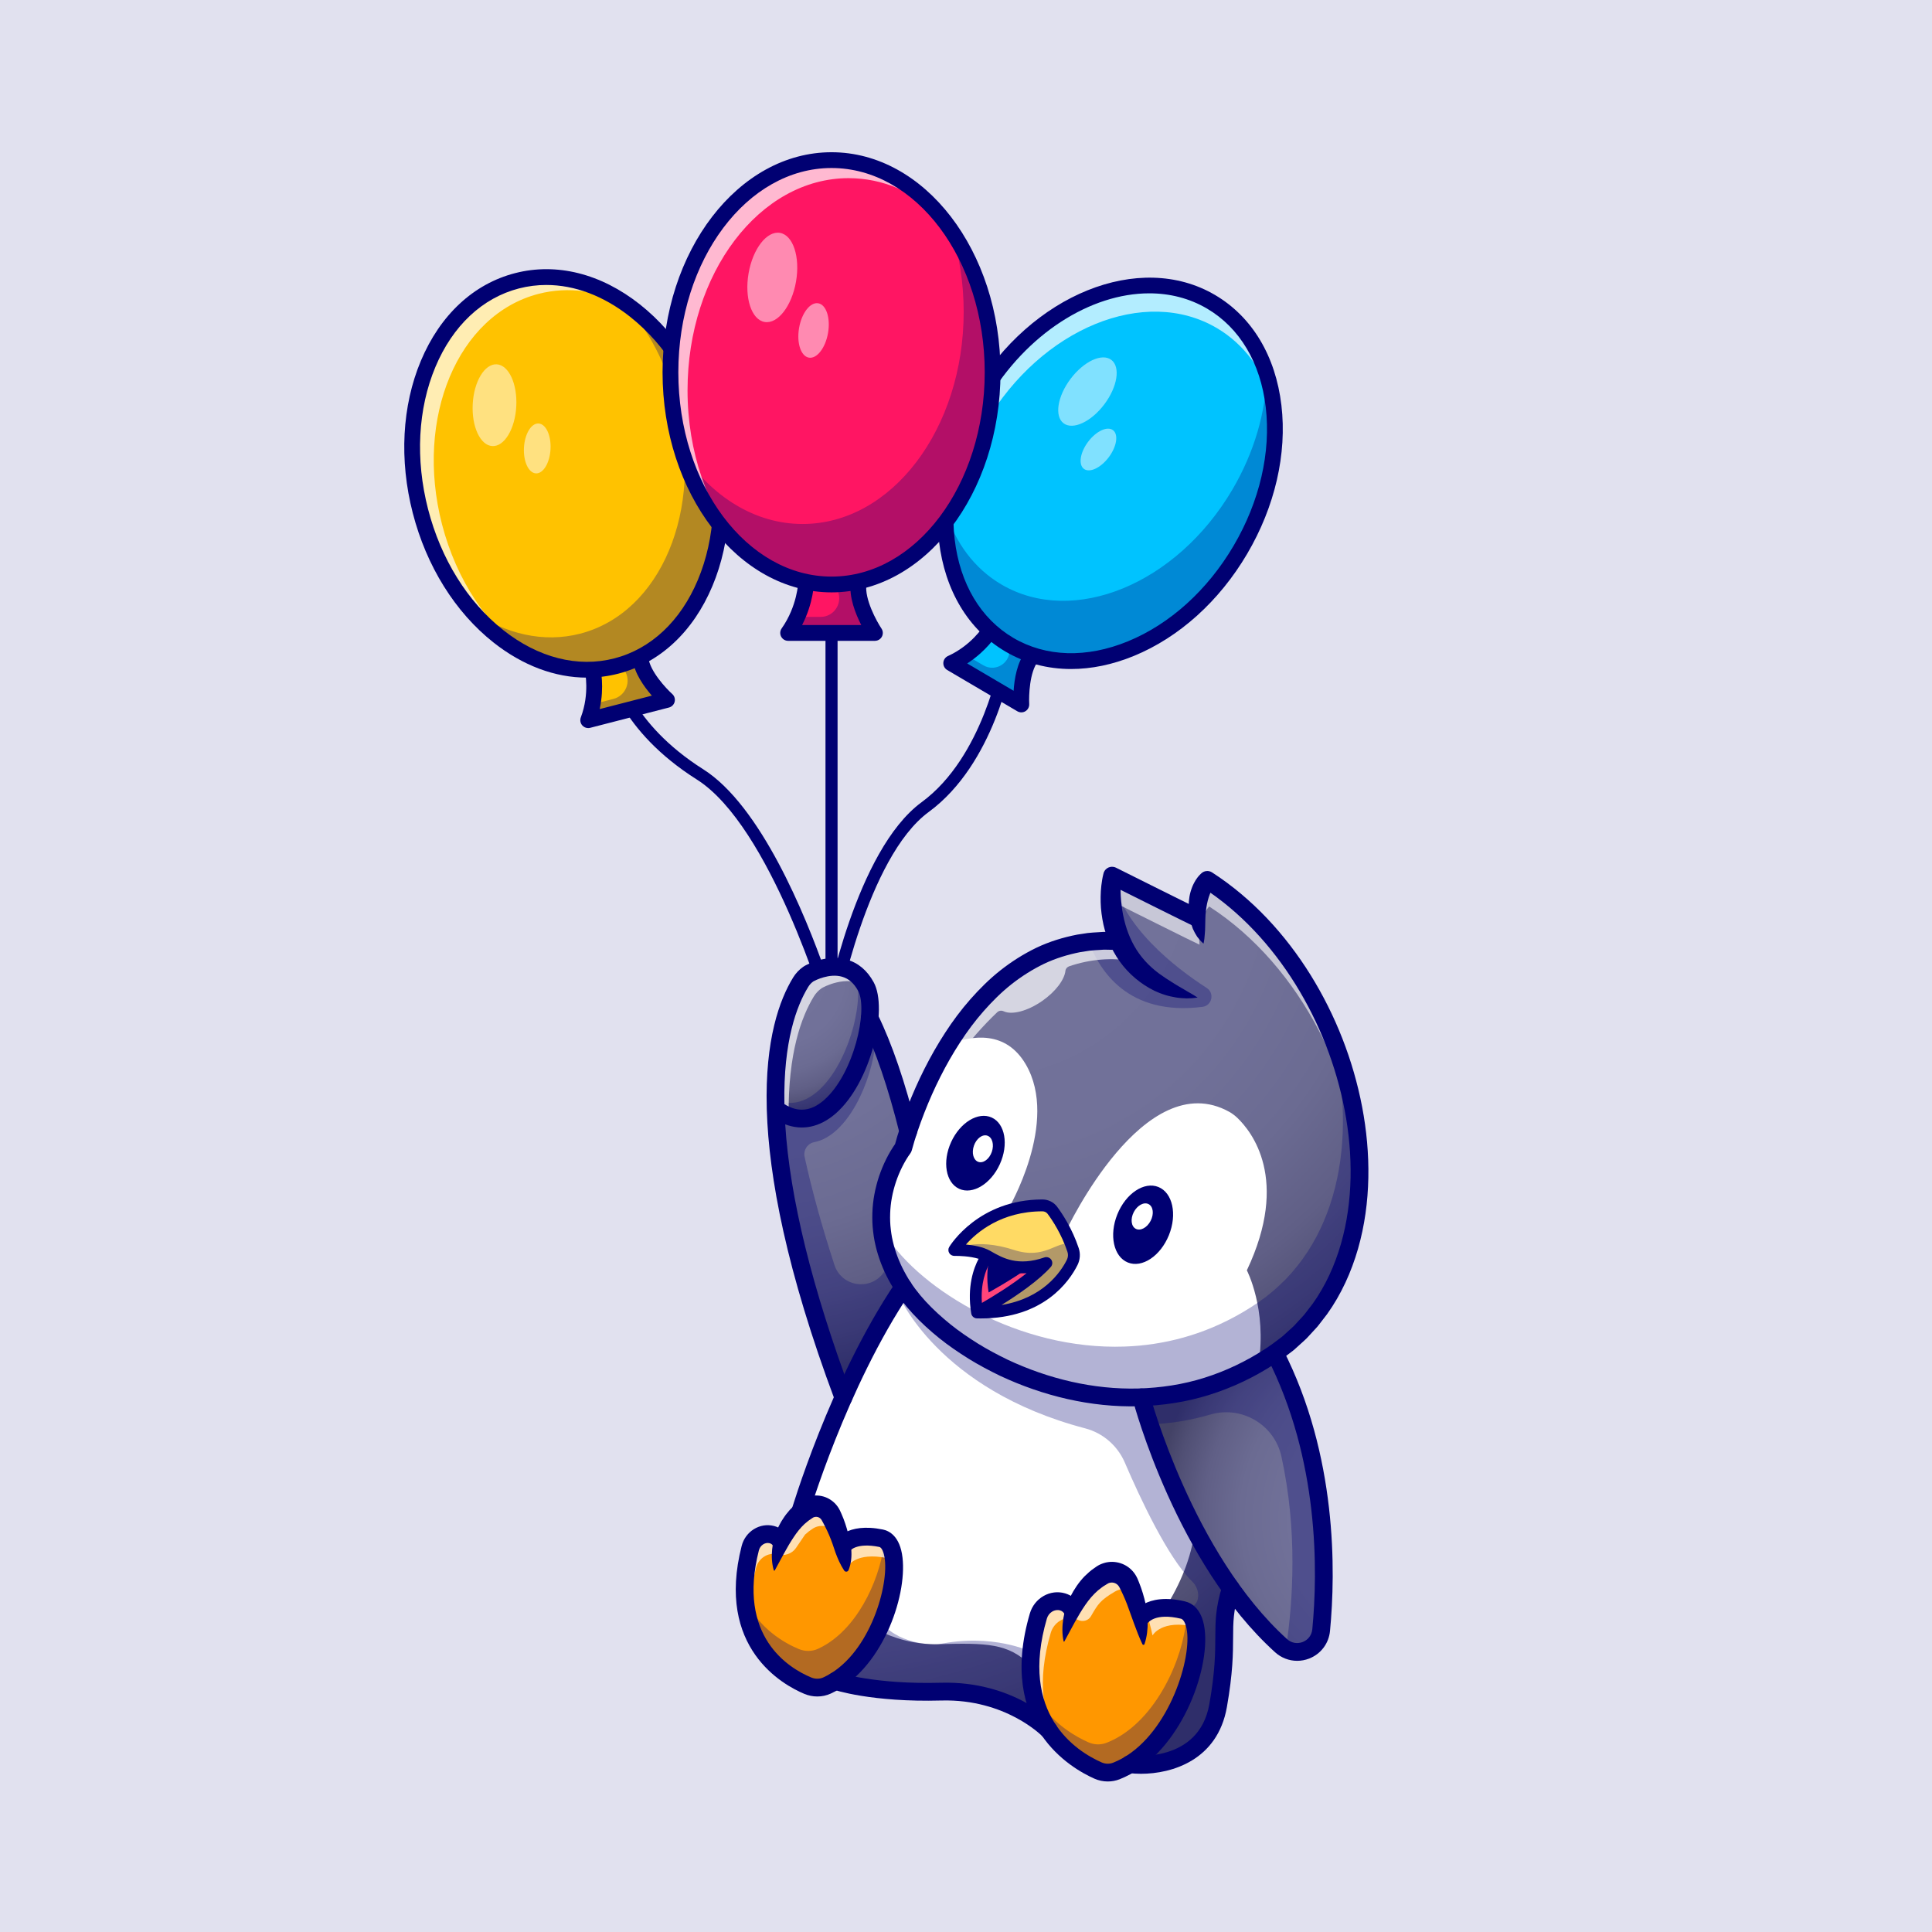 <?xml version="1.0" encoding="utf-8"?>
<!-- Generator: Adobe Illustrator 27.5.0, SVG Export Plug-In . SVG Version: 6.00 Build 0)  -->
<svg version="1.1" id="Layer_1" xmlns="http://www.w3.org/2000/svg" xmlns:xlink="http://www.w3.org/1999/xlink" x="0px" y="0px"
	 viewBox="0 0 4000 4000" style="enable-background:new 0 0 4000 4000;" xml:space="preserve">
<g>
	<rect style="fill:#E1E1EF;" width="4000" height="4000"/>
	<g>
		<g>
			<g>
				<g>
					<path style="fill:#000072;" d="M1721.58,2103.667c-5.471,0-10.408-3.599-11.985-8.984
						c-1.123-3.828-114.072-384.15-266.936-480.815c-161.467-102.104-184.673-221.563-185.583-226.597l24.597-4.478
						c0.21,1.128,22.844,114.141,174.348,209.941c118.918,75.2,211.172,301.05,253.069,420.103v-702.393h25v780.723
						c0,6.216-4.57,11.489-10.723,12.373C1722.766,2103.627,1722.171,2103.667,1721.58,2103.667z"/>
				</g>
				<g>
					<path style="fill:#000072;" d="M1733.877,2093.466l-24.575-4.6c2.5-13.354,62.756-328.188,198.772-427.969
						c128.01-93.911,162.556-294.341,162.891-296.352l24.663,4.092c-1.431,8.633-36.631,212.549-172.764,312.417
						C1794.805,1775,1734.47,2090.292,1733.877,2093.466z"/>
				</g>
			</g>
			<g>
				<g>
					<g>
						
							<ellipse transform="matrix(0.968 -0.249 0.249 0.968 -207.402 323.62)" style="fill:#FFC200;" cx="1173.187" cy="980.144" rx="312.653" ry="411.827"/>
					</g>
					<g>
						<path style="fill:#FFC200;" d="M1227.001,1386.311c0,0,11.646,49.682-9.186,104.748l163.125-42.018
							c0,0-49.997-44.906-54.762-85.382"/>
					</g>
				</g>
				<g style="opacity:0.3;">
					<path style="fill:#000072;" d="M1326.178,1363.658l-41.861,9.561c2.614,5.188,5.63,10.266,8.843,15.127
						c14.609,22.108,2.502,52.085-23.159,58.695l-43.119,11.107c-1.921,10.496-4.777,21.571-9.067,32.911l163.125-42.018
						C1380.94,1449.04,1330.943,1404.134,1326.178,1363.658z"/>
				</g>
				<g style="opacity:0.3;">
					<path style="fill:#000072;" d="M1475.958,902.156c-30.996-120.336-99.284-217.701-182.1-274.343
						c48.103,54.935,86.2,125.882,107.187,207.36c56.734,220.256-32.829,433.726-200.045,476.797
						c-75.858,19.54-154.631,0.554-223.397-46.479c81.932,93.569,192.951,140.6,298.309,113.461
						C1443.128,1335.882,1532.692,1122.412,1475.958,902.156z"/>
				</g>
				<g style="opacity:0.7;">
					<path style="fill:#FFFFFF;" d="M915.045,1085.184c-56.734-220.256,32.829-433.726,200.045-476.797
						c61.974-15.963,125.904-6.228,184.732,23.498c-70.145-50.057-151.309-70.654-229.36-50.55
						c-167.216,43.072-256.779,256.541-200.045,476.797c35.707,138.625,120.868,246.847,220.766,297.325
						C1011.049,1298.272,945.297,1202.633,915.045,1085.184z"/>
				</g>
				<g>
					<g style="opacity:0.5;">
						
							<ellipse transform="matrix(0.053 -0.999 0.999 0.053 130.862 1817.085)" style="fill:#FFFFFF;" cx="1023.683" cy="839.532" rx="84.739" ry="45.136"/>
					</g>
					<g style="opacity:0.5;">
						
							<ellipse transform="matrix(0.053 -0.999 0.999 0.053 125.172 1990.232)" style="fill:#FFFFFF;" cx="1112.151" cy="929.106" rx="51.696" ry="27.536"/>
					</g>
				</g>
				<g>
					<g>
						<path style="fill:#000072;" d="M1215.161,1402.983c-65.999,0.005-132.903-24.888-193.562-72.881
							c-79.368-62.798-138.677-157.939-167-267.9c-28.323-109.956-22.358-221.909,16.797-315.234
							c39.807-94.878,109.055-159.316,194.99-181.455c85.94-22.134,177.7,0.83,258.389,64.673
							c79.368,62.798,138.677,157.939,167,267.9c28.323,109.956,22.358,221.909-16.797,315.234
							c-39.807,94.878-109.055,159.316-194.99,181.455C1258.655,1400.268,1236.953,1402.983,1215.161,1402.983z M1131.038,590.009
							c-19.041,0-37.942,2.363-56.501,7.144c-75.808,19.526-137.253,77.222-173.015,162.456
							c-36.411,86.782-41.838,191.353-15.286,294.448c26.555,103.091,81.826,192.026,155.635,250.425
							c72.488,57.353,154.155,78.184,229.968,58.652c75.811-19.526,137.253-77.222,173.015-162.456
							c36.411-86.782,41.838-191.353,15.286-294.448l0,0c-26.555-103.091-81.826-192.026-155.635-250.425
							C1249.763,612.495,1189.776,590.009,1131.038,590.009z"/>
					</g>
					<g>
						<path style="fill:#000072;" d="M1217.815,1507.392c-4.58,0-9.026-1.929-12.166-5.434c-4.07-4.541-5.271-10.972-3.113-16.68
							c18.684-49.39,8.655-94.834,8.55-95.288l31.819-7.407c0.435,1.855,8.848,38.975-1.301,85.483l107.991-27.817
							c-16.172-18.491-36.333-46.592-39.641-74.683l32.446-3.818c3.303,28.057,36.826,63.76,49.465,75.151
							c4.47,4.028,6.367,10.19,4.934,16.035c-1.436,5.84-5.959,10.425-11.785,11.929l-163.125,42.017
							C1220.54,1507.226,1219.173,1507.392,1217.815,1507.392z"/>
					</g>
				</g>
			</g>
			<g>
				<path style="fill:#00C3FF;" d="M2049.856,1305.413c0,0-26.837,43.402-80.471,67.682l145.175,85.437
					c0,0-3.691-67.102,21.516-99.127"/>
			</g>
			<g>
				
					<ellipse transform="matrix(0.507 -0.862 0.862 0.507 288.3 2463.825)" style="fill:#00C3FF;" cx="2298.563" cy="979.818" rx="411.827" ry="312.653"/>
			</g>
			<g style="opacity:0.3;">
				<path style="fill:#000072;" d="M2622.749,775.282c-2.191,77.467-25.45,160.594-71.243,238.404
					c-115.36,196.019-329.516,283.927-478.331,196.348c-56.127-33.031-94.918-86.321-115.308-150.389
					c-3.329,117.688,42.076,222.282,131.818,275.097c148.815,87.58,362.972-0.328,478.331-196.348
					C2639.867,1016.305,2656.421,881.085,2622.749,775.282z"/>
			</g>
			<g style="opacity:0.3;">
				<path style="fill:#000072;" d="M2136.077,1359.406l-41.523-26.003c-2.079,6.368-3.675,13.01-4.897,19.582
					c-4.573,24.586-32.131,37.175-53.683,24.491l-36.58-21.528c-8.859,6.165-18.814,12.079-30.008,17.146l145.175,85.438
					C2114.56,1458.533,2110.869,1391.431,2136.077,1359.406z"/>
			</g>
			<g style="opacity:0.7;">
				<path style="fill:#FFFFFF;" d="M2040.881,875.496c115.36-196.02,329.517-283.928,478.332-196.348
					c57.364,33.759,96.561,88.714,116.569,154.676c-12.343-89.819-55.861-166.275-128.341-208.931
					c-148.815-87.58-362.972,0.328-478.332,196.347c-70.892,120.459-87.892,253.666-55.994,358.824
					C1960.115,1085.467,1981.707,976.044,2040.881,875.496z"/>
			</g>
			<g style="opacity:0.5;">
				
					<ellipse transform="matrix(0.601 -0.799 0.799 0.601 250.534 2122.865)" style="fill:#FFFFFF;" cx="2251.851" cy="810.46" rx="82.18" ry="43.773"/>
			</g>
			<g style="opacity:0.5;">
				
					<ellipse transform="matrix(0.601 -0.799 0.799 0.601 163.751 2188.905)" style="fill:#FFFFFF;" cx="2274.614" cy="930.415" rx="50.135" ry="26.704"/>
			</g>
			<g>
				<path style="fill:#000072;" d="M2217.561,1385.126c-48.799,0-95.083-12.134-136.162-36.309
					c-76.479-45.01-125.237-126.069-137.29-228.247c-11.858-100.508,13.33-209.756,70.923-307.617
					c119.741-203.462,344.36-294.155,500.693-202.139c76.479,45.01,125.237,126.069,137.29,228.252
					c11.858,100.508-13.33,209.756-70.923,307.612c-57.59,97.861-140.869,172.92-234.495,211.353
					C2303.54,1376.113,2259.617,1385.126,2217.561,1385.126z M2379.519,607.314c-120.933,0-254.404,82.998-336.333,222.212
					c-53.994,91.748-77.659,193.75-66.633,287.217c10.83,91.797,53.95,164.214,121.416,203.921
					c67.471,39.702,151.719,42.241,237.224,7.144c87.065-35.737,164.749-105.952,218.745-197.7l0,0
					c53.994-91.743,77.659-193.745,66.633-287.217c-10.828-91.792-53.948-164.214-121.416-203.921
					C2462.647,617.485,2421.851,607.314,2379.519,607.314z"/>
			</g>
			<g>
				<path style="fill:#000072;" d="M2114.551,1474.868c-2.861,0-5.72-0.752-8.276-2.256l-145.176-85.44
					c-5.256-3.091-8.352-8.857-8.025-14.951c0.325-6.089,4.016-11.489,9.575-14.009c48.105-21.777,73.091-61.035,73.337-61.431
					l27.764,17.222c-1.003,1.621-21.26,33.848-61.282,59.609l96.108,56.563c1.604-24.512,7.17-58.647,24.663-80.874l25.674,20.205
					c-17.473,22.197-18.948,71.152-18.042,88.145c0.32,6.006-2.688,11.714-7.827,14.834
					C2120.437,1474.072,2117.493,1474.868,2114.551,1474.868z"/>
			</g>
			<g>
				<ellipse style="fill:#FF1563;" cx="1721.588" cy="770.807" rx="333.504" ry="439.292"/>
			</g>
			<g>
				<path style="fill:#FF1563;" d="M1669.106,1204.684c0,0-1.19,54.419-37.36,105.757h179.684c0,0-39.697-59.69-33.85-102.769"/>
			</g>
			<g style="opacity:0.3;">
				<path style="fill:#000072;" d="M1777.58,1207.673l-48.028-1.323c1.473,6.38,3.425,12.738,5.638,18.879
					c9.108,25.276-9.307,51.96-36.174,51.96h-48.33c-4.899,10.839-11.094,22.117-18.939,33.253h179.684
					C1811.43,1310.442,1771.733,1250.752,1777.58,1207.673z"/>
			</g>
			<g style="opacity:0.3;">
				<path style="fill:#000072;" d="M1969.907,477.646c16.267,51.743,25.291,108.438,25.291,167.927
					c0,242.614-149.315,439.292-333.504,439.292c-98.648,0-187.259-56.457-248.318-146.131
					c50.076,159.281,169.187,271.365,308.213,271.365c184.189,0,333.504-196.678,333.504-439.292
					C2055.092,658.133,2022.854,555.406,1969.907,477.646z"/>
			</g>
			<g style="opacity:0.7;">
				<path style="fill:#FFFFFF;" d="M1423.477,808.144c0-242.614,149.315-439.291,333.504-439.291
					c70.772,0,136.347,29.121,190.33,78.644c-59.396-71.985-138.647-115.981-225.722-115.981
					c-184.189,0-333.504,196.678-333.504,439.292c0,149.393,56.664,281.285,143.175,360.648
					C1465.015,1051.172,1423.477,936.063,1423.477,808.144z"/>
			</g>
			<g style="opacity:0.5;">
				
					<ellipse transform="matrix(0.17 -0.985 0.985 0.17 762.056 2052.063)" style="fill:#FFFFFF;" cx="1599.185" cy="573.656" rx="93.634" ry="49.874"/>
			</g>
			<g style="opacity:0.5;">
				
					<ellipse transform="matrix(0.17 -0.985 0.985 0.17 724.837 2227.393)" style="fill:#FFFFFF;" cx="1684.657" cy="683.414" rx="57.123" ry="30.426"/>
			</g>
			<g>
				<path style="fill:#000072;" d="M1721.59,1226.43c-192.903,0-349.841-204.39-349.841-455.625
					c0-251.23,156.938-455.62,349.841-455.62c192.9,0,349.839,204.39,349.839,455.62
					C2071.428,1022.041,1914.49,1226.43,1721.59,1226.43z M1721.59,347.851c-174.888,0-317.17,189.736-317.17,422.954
					s142.283,422.959,317.17,422.959s317.168-189.741,317.168-422.959S1896.477,347.851,1721.59,347.851z"/>
			</g>
			<g>
				<path style="fill:#000072;" d="M1811.431,1326.777h-179.685c-6.099,0-11.692-3.398-14.5-8.813
					c-2.81-5.41-2.368-11.938,1.145-16.929c32.651-46.343,34.373-96.255,34.385-96.753l32.661,0.757
					c-0.044,2.046-1.252,43.33-24.775,89.072h122.5c-11.904-23.281-25.881-58.32-21.768-88.633l32.373,4.394
					c-4.116,30.327,21.174,76.353,31.265,91.523c3.335,5.015,3.64,11.455,0.796,16.763
					C1822.984,1323.466,1817.451,1326.777,1811.431,1326.777z"/>
			</g>
		</g>
		<g>
			<g>
				<g>
					<g>
						<radialGradient id="SVGID_1_" cx="2030.326" cy="1795.925" r="1210.883" gradientUnits="userSpaceOnUse">
							<stop  offset="0" style="stop-color:#73739B"/>
							<stop  offset="0.479" style="stop-color:#717199"/>
							<stop  offset="0.673" style="stop-color:#6B6B92"/>
							<stop  offset="0.815" style="stop-color:#605F86"/>
							<stop  offset="0.931" style="stop-color:#504F74"/>
							<stop  offset="1" style="stop-color:#434266"/>
						</radialGradient>
						<path style="fill:url(#SVGID_1_);" d="M2499.653,1821.779c0,0-24.908,24.417-20.062,79.08
							c-6.258-2.393-177.117-87.853-177.117-87.853s-13.068,68.098,16.073,134.663l-1.656,0.737
							c-21.84-1.473-42.699-0.92-62.7,1.472c-136.626,15.889-230.491,114.417-291.228,212.761
							c-42.945,69.693-69.326,139.264-82.577,179.51c-6.503,19.816-9.816,32.454-10.307,34.54c-0.061,0.184-0.123,0.307-0.123,0.307
							s-102.577,130.123,0,287.915c72.148,110.982,274.357,235.952,493.069,228.16c80.614-2.822,163.436-23.742,242.823-70.061
							c11.35-6.565,22.638-13.743,33.804-21.411C2941.372,2594.542,2827.015,2033.006,2499.653,1821.779z M2219.713,2613.928
							c-15.706,31.35-67.117,106.503-196.81,103.374c-12.27-75.399,21.227-116.81,21.227-116.81
							c-24.295-13.804-68.344-12.515-68.344-12.515s34.295-56.503,109.693-81.104c0.123-0.062,0.246-0.062,0.368-0.123
							c0.614-0.184,1.963-0.614,3.927-1.227c0.798-0.246,1.595-0.491,2.454-0.675c19.448-5.705,41.411-9.202,66.073-9.202
							c5.767,0,11.289,1.902,15.706,5.337c0,0,0,0,0.062,0.062c1.779,1.289,3.374,2.884,4.724,4.724
							c3.987,5.399,9.202,12.822,14.846,22.086c0.123,0.184,0.245,0.368,0.307,0.491c3.62,6.012,7.424,12.761,11.227,20.123
							c0.368,0.675,0.675,1.35,0.981,2.024c0,0.062,0,0.062,0,0.062c5.522,11.104,10.921,23.681,15.522,37.424
							C2224.56,2596.505,2223.763,2605.83,2219.713,2613.928z"/>
						
							<radialGradient id="SVGID_00000062169363872353050440000001235789602046965391_" cx="2929.757" cy="3140.801" r="536.219" gradientUnits="userSpaceOnUse">
							<stop  offset="0" style="stop-color:#73739B"/>
							<stop  offset="0.479" style="stop-color:#717199"/>
							<stop  offset="0.673" style="stop-color:#6B6B92"/>
							<stop  offset="0.815" style="stop-color:#605F86"/>
							<stop  offset="0.931" style="stop-color:#504F74"/>
							<stop  offset="1" style="stop-color:#434266"/>
						</radialGradient>
						<path style="fill:url(#SVGID_00000062169363872353050440000001235789602046965391_);" d="M2735.297,3374.973
							c-3.926,40.92-52.638,59.755-83.068,32.209c-38.834-35.215-73.436-75.89-103.988-118.712
							c-128.221-179.448-185.215-395.338-185.215-395.338v-0.062c92.147-3.252,187.178-30.062,276.627-91.473
							C2749.776,3017.242,2747.138,3251.905,2735.297,3374.973z"/>
						
							<radialGradient id="SVGID_00000000918075426570787040000000010219194650530996_" cx="1647.766" cy="2284.971" r="1394.839" gradientUnits="userSpaceOnUse">
							<stop  offset="0" style="stop-color:#73739B"/>
							<stop  offset="0.479" style="stop-color:#717199"/>
							<stop  offset="0.673" style="stop-color:#6B6B92"/>
							<stop  offset="0.815" style="stop-color:#605F86"/>
							<stop  offset="0.931" style="stop-color:#504F74"/>
							<stop  offset="1" style="stop-color:#434266"/>
						</radialGradient>
						<path style="fill:url(#SVGID_00000000918075426570787040000000010219194650530996_);" d="M2548.242,3288.47
							c-26.38,85.828-1.288,100.798-26.258,242.761c-24.969,141.963-182.761,121.411-182.761,121.411
							c125.154-76.872,172.884-304.111,110.123-319.142c-14.294-3.436-26.442-4.724-36.748-4.601
							c-40.246,0.429-52.025,22.208-52.025,22.208h-0.061c-6.442-32.086-16.197-57.178-24.663-74.785
							c-9.571-19.877-33.865-27.24-52.945-16.074c-30.491,17.915-49.693,46.933-61.534,73.743l-0.798-0.307
							c-5.154-9.755-12.638-14.847-20.675-17.178c-21.534-6.319-43.742,7.73-50.062,29.264
							c-11.104,38.037-16.073,71.841-16.38,101.963c-0.675,57.362,15.522,101.166,37.73,134.111
							c-5.399-5.521-84.172-83.313-222.393-79.51c-143.252,3.927-218.958-22.086-218.958-22.086
							c18.037-11.104,34.233-25.828,48.405-42.761c15.767-18.65,29.019-40,39.693-62.209c2.331-4.846,4.54-9.693,6.626-14.601
							c34.847-81.227,36.319-168.466-0.307-175.89c-64.11-13.006-80.307,16.626-80.307,16.626
							c-6.932-27.853-16.258-49.571-24.233-64.847c-9.325-17.73-31.595-23.62-48.467-12.884
							c-5.889,3.742-11.288,7.914-16.196,12.454c0,0,0-0.061,0.061-0.123c1.35-4.969,33.313-113.251,90.982-242.577
							c33.129-74.356,74.724-155.767,123.865-228.528c72.148,110.982,274.357,235.952,493.069,228.16v0.062
							c0,0,34.724,131.595,111.043,274.663C2495.42,3207.979,2520.144,3249.083,2548.242,3288.47z"/>
						
							<radialGradient id="SVGID_00000016759562227422569340000000398794181384492734_" cx="1537.336" cy="1906.354" r="955.991" gradientUnits="userSpaceOnUse">
							<stop  offset="0" style="stop-color:#73739B"/>
							<stop  offset="0.479" style="stop-color:#717199"/>
							<stop  offset="0.673" style="stop-color:#6B6B92"/>
							<stop  offset="0.815" style="stop-color:#605F86"/>
							<stop  offset="0.931" style="stop-color:#504F74"/>
							<stop  offset="1" style="stop-color:#434266"/>
						</radialGradient>
						<path style="fill:url(#SVGID_00000016759562227422569340000000398794181384492734_);" d="M1869.958,2376.995
							c0,0-102.577,130.123,0,287.915c-49.141,72.761-90.736,154.172-123.865,228.528
							c-100.859-269.694-136.381-461.964-140.246-597.609c103.313,76.381,185.031-82.332,194.847-187.301
							c25.46,51.963,53.068,126.565,79.693,233.62C1873.271,2363.866,1869.958,2376.995,1869.958,2376.995z"/>
						<g>
							<g>
								<g>
									
										<radialGradient id="SVGID_00000139974463481497792510000018352348882402285461_" cx="1606.355" cy="2020.728" r="293.154" gradientUnits="userSpaceOnUse">
										<stop  offset="0" style="stop-color:#73739B"/>
										<stop  offset="0.479" style="stop-color:#717199"/>
										<stop  offset="0.673" style="stop-color:#6B6B92"/>
										<stop  offset="0.815" style="stop-color:#605F86"/>
										<stop  offset="0.931" style="stop-color:#504F74"/>
										<stop  offset="1" style="stop-color:#434266"/>
									</radialGradient>
									<path style="fill:url(#SVGID_00000139974463481497792510000018352348882402285461_);" d="M1800.694,2108.528
										c-9.816,104.969-91.534,263.682-194.847,187.301c-3.988-139.51,25.521-219.326,51.902-262.332
										c4.172-6.81,9.509-12.331,15.521-16.565l1.718-1.104c0,0,78.282-45.399,117.73,26.564
										C1800.878,2057.301,1803.271,2081.104,1800.694,2108.528z"/>
								</g>
							</g>
						</g>
					</g>
					<g>
						<g>
							<g>
								<g>
									<path style="fill:#FFFFFF;" d="M2581.494,2630.063c0,0,41.779,80.307,24.356,192.946
										c-79.387,46.319-162.209,67.239-242.823,70.061c-218.712,7.792-420.921-117.178-493.069-228.16
										c-102.577-157.792,0-287.915,0-287.915s3.313-13.129,10.43-34.847c13.251-40.245,39.632-109.816,82.577-179.51
										c50.982-20,119.755-28.896,160.675,40.797c70.184,119.571-35.583,299.142-38.098,303.375c0.062,0,0.184,0,0.307-0.061
										c0.614-0.184,1.963-0.614,3.927-1.227c0.736-0.184,1.534-0.429,2.454-0.675c15.889-4.417,56.626-13.926,81.779-3.865
										c0,0,0,0,0.062,0.062c0.859,1.043,10.307,12.393,19.571,26.81c0.123,0.184,0.245,0.368,0.307,0.491
										c4.049,6.319,8.037,13.251,11.227,20.123c0.368,0.675,0.675,1.35,0.981,2.024c2.822-6.012,163.068-346.565,339.081-248.467
										c5.951,3.374,11.411,7.546,16.38,12.208C2590.819,2342.026,2671.064,2441.106,2581.494,2630.063z"/>
								</g>
							</g>
						</g>
						<g>
							<g>
								<g>
									<path style="fill:#FFFFFF;" d="M2474.07,3167.795c-7.73,57.792-30.859,113.007-61.473,161.105
										c-80.859,127.117-213.682,204.786-252.148,151.35c-9.203-12.822-18.098-23.497-26.994-32.515
										c-45.583-46.135-91.964-46.135-189.878-43.681c-50.797,1.288-93.559-12.577-125.644-28.773
										c41.166-85.031,45.153-182.638,6.319-190.491c-64.11-13.006-80.307,16.626-80.307,16.626
										c-6.932-27.853-16.258-49.571-24.233-64.847c-9.325-17.73-31.595-23.62-48.467-12.884
										c-5.889,3.742-11.288,7.914-16.196,12.454c0.92-3.374,32.945-112.332,91.043-242.7
										c33.129-74.356,74.724-155.767,123.865-228.528c72.148,110.982,274.357,235.952,493.069,228.16v0.062
										C2363.027,2893.132,2397.751,3024.727,2474.07,3167.795z"/>
								</g>
							</g>
						</g>
					</g>
					<g>
						<g>
							<g>
								<path style="fill:#000072;" d="M2166.4,2614.971c-41.411,46.994-143.497,102.331-143.497,102.331
									c-12.27-75.399,21.227-116.81,21.227-116.81C2068.425,2614.296,2103.946,2636.628,2166.4,2614.971z"/>
							</g>
						</g>
					</g>
					<g>
						<g>
							<g>
								<g>
									<path style="fill:#FF9700;" d="M1729.835,3480.249c-5.644,3.497-11.534,6.626-17.546,9.387
										c-12.577,5.767-27.055,5.706-39.816,0.368c-49.141-20.491-168.467-91.411-119.08-284.725
										c5.031-19.755,24.724-33.129,44.417-28.098c7.362,1.902,14.295,6.258,19.264,14.908l0.736,0.307
										c7.73-19.264,19.509-39.877,37.178-56.196l0.061-0.062c4.908-4.54,10.307-8.712,16.196-12.454
										c16.871-10.736,39.141-4.847,48.467,12.884c7.975,15.276,17.301,36.994,24.233,64.847c0,0,16.197-29.632,80.307-16.626
										C1882.412,3196.568,1844.498,3409.574,1729.835,3480.249z"/>
								</g>
							</g>
						</g>
						<g>
							<g>
								<g>
									<path style="fill:#FF9700;" d="M2339.223,3652.643c-8.896,5.399-18.159,10.123-27.792,13.927
										c-12.208,4.847-25.89,4.54-37.853-0.798c-24.969-10.982-70.062-36.012-102.332-83.865c0,0,0-0.061-0.061-0.061
										c-33.865-50.245-53.681-125.583-21.35-236.074c6.319-21.534,28.528-35.583,50.062-29.264
										c8.037,2.331,15.521,7.423,20.675,17.178l0.798,0.307c11.841-26.81,31.043-55.828,61.534-73.743
										c19.08-11.166,43.375-3.803,52.945,16.074c8.466,17.607,18.221,42.7,24.663,74.785h0.061c0,0,18.589-34.356,88.773-17.607
										C2512.107,3348.531,2464.377,3575.771,2339.223,3652.643z"/>
								</g>
							</g>
						</g>
					</g>
					<g style="opacity:0.3;">
						<g>
							<g>
								<path style="fill:#000072;" d="M1831.495,3187.729c-6.638,71.57-48.36,172.183-120.422,216.599
									c-5.644,3.497-11.534,6.626-17.546,9.387c-12.577,5.767-27.055,5.706-39.816,0.368
									c-29.045-12.111-82.59-41.86-111.345-104.062c8.052,115.659,91.122,163.727,130.107,179.982
									c12.761,5.337,27.239,5.399,39.816-0.368c6.013-2.761,11.902-5.89,17.546-9.387
									C1839.305,3412.775,1878.751,3215.703,1831.495,3187.729z"/>
							</g>
						</g>
					</g>
					<g>
						<g style="opacity:0.3;">
							<g>
								<g>
									<path style="fill:#000072;" d="M2340.563,3292.645c0,0,0.527-0.907,1.57-2.268c-1.433-3.444-2.853-6.634-4.257-9.687
										c0.922,3.873,1.802,7.853,2.626,11.955H2340.563z"/>
								</g>
							</g>
						</g>
						<g style="opacity:0.3;">
							<g>
								<g>
									<path style="fill:#000072;" d="M2456.811,3336.757c-0.652,76.871-50.224,203.757-137.598,257.423
										c-8.896,5.399-18.159,10.123-27.791,13.927c-12.208,4.847-25.89,4.54-37.853-0.798
										c-24.969-10.982-70.062-36.012-102.332-83.865c0,0,0-0.061-0.061-0.061c-4.678-6.941-9.05-14.413-13.092-22.339
										c6.27,32.248,18.348,58.911,33.102,80.802c0.061,0,0.061,0.061,0.061,0.061c32.27,47.853,77.363,72.884,102.332,83.865
										c11.963,5.337,25.644,5.644,37.853,0.798c9.632-3.804,18.896-8.528,27.792-13.927
										C2458.952,3579.103,2507.748,3368.083,2456.811,3336.757z"/>
								</g>
							</g>
						</g>
					</g>
					<g style="opacity:0.7;">
						<g>
							<g>
								<path style="fill:#FFFFFF;" d="M1565.211,3246.263c5.031-19.755,24.724-33.129,44.417-28.098
									c0.074,0.019,0.147,0.038,0.221,0.058c14.501,3.848,29.876-1.118,38.298-13.534l18.659-27.505l0,0l0.061-0.062
									c4.908-4.54,10.307-8.711,16.196-12.454c16.871-10.736,39.141-4.846,48.467,12.884
									c7.975,15.276,17.301,36.994,24.233,64.847c0,0,16.197-29.632,80.307-16.626c6.005,1.216,10.928,4.68,14.906,9.809
									c-1.476-27.891-10.224-47.45-26.724-50.792c-64.11-13.006-80.307,16.626-80.307,16.626
									c-6.932-27.853-16.258-49.571-24.233-64.847c-9.325-17.73-31.595-23.62-48.467-12.884
									c-5.889,3.742-11.288,7.914-16.196,12.454l-0.061,0.062c-17.669,16.319-29.448,36.932-37.178,56.196l-0.736-0.307
									c-4.969-8.65-11.902-13.006-19.264-14.908c-19.693-5.031-39.387,8.344-44.417,28.098
									c-18.902,73.987-13.048,129.994,4.083,172.159C1550.912,3341.67,1551.875,3298.464,1565.211,3246.263z"/>
							</g>
						</g>
					</g>
					<g>
						<g>
							<g>
								<path style="fill:#FF457A;" d="M2046.829,2675.892c-4.832-29.694-2.532-54.026,1.991-72.723
									c-1.61-0.917-3.172-1.813-4.69-2.676c0,0-33.497,41.411-21.227,116.81c0,0,102.086-55.337,143.497-102.331
									c-12.625,4.378-24.1,6.889-34.653,8.106C2090.114,2652.422,2046.829,2675.892,2046.829,2675.892z"/>
							</g>
						</g>
					</g>
					<g>
						<g>
							<g>
								<g>
									<path style="fill:#FFDA64;" d="M2219.713,2613.928c-15.644,31.166-66.564,105.706-194.786,103.436
										c-0.675,0-1.349-0.062-2.025-0.062c0,0,102.086-55.337,143.497-102.331c-62.454,21.656-97.976-0.675-122.27-14.479
										s-68.344-12.515-68.344-12.515s0,0,0.061-0.061c1.718-2.822,57.976-92.332,182.454-92.271
										c8.037,0,15.706,3.681,20.491,10.123c9.509,12.761,25.889,37.301,38.405,69.878c1.595,3.988,3.067,8.098,4.478,12.331
										C2224.56,2596.505,2223.763,2605.83,2219.713,2613.928z"/>
								</g>
							</g>
						</g>
					</g>
				</g>
				<g>
					<g style="opacity:0.3;">
						<g>
							<g>
								<path style="fill:#000072;" d="M2758.09,2146.34c53.5,212.289,14.022,435.483-152.977,550.086
									c-11.166,7.669-22.454,14.847-33.804,21.412c-79.387,46.319-162.209,67.239-242.823,70.061
									c-218.712,7.792-420.921-117.178-493.069-228.16c-3.538-5.443-6.781-10.845-9.844-16.219
									c3.625,36.986,16.265,78.134,44.384,121.39c72.148,110.982,274.357,235.952,493.069,228.16
									c80.614-2.822,163.436-23.742,242.823-70.061c11.35-6.565,22.638-13.743,33.804-21.411
									C2834.621,2667.8,2855.804,2386.002,2758.09,2146.34z"/>
							</g>
						</g>
					</g>
					<g style="opacity:0.3;">
						<g>
							<g>
								<path style="fill:#000072;" d="M2219.713,2613.928c-15.644,31.166-66.564,105.706-194.786,103.436
									c-0.675,0-1.349-0.062-2.025-0.062c0,0,102.086-55.337,143.497-102.331c-62.454,21.656-97.976-0.675-122.27-14.479
									s-68.344-12.515-68.344-12.515s0,0,0.061-0.061c1.963-1.289,41.35-26.565,123.742,0.061
									c64.234,20.736,88.221-19.816,117.608-12.331c1.595,3.988,3.067,8.098,4.478,12.331
									C2224.56,2596.505,2223.763,2605.83,2219.713,2613.928z"/>
							</g>
						</g>
					</g>
					<g style="opacity:0.3;">
						<g>
							<g>
								<path style="fill:#000072;" d="M2489.611,2084.589c-153.668,19.529-213.271-74.933-235.419-134.712
									c20-2.393,40.859-2.945,62.7-1.472l1.656-0.737c-29.141-66.564-16.073-134.663-16.073-134.663
									c20.668,105.656,131.248,190.782,195.957,232.462C2515.136,2056.229,2509.324,2082.084,2489.611,2084.589z"/>
							</g>
						</g>
					</g>
					<g style="opacity:0.3;">
						<g>
							<g>
								<path style="fill:#000072;" d="M2639.653,2801.597c-89.448,61.411-184.479,88.221-276.627,91.473v0.062
									c0,0,5.61,21.243,17.259,55.922c41.336-1.526,83.399-7.985,125.557-20.395c64.751-19.061,132.709,20.813,147.178,86.743
									c33.531,152.788,24.378,298.48,9.313,398.813c30.054,16.219,69.448-2.6,72.964-39.242
									C2747.138,3251.905,2749.776,3017.242,2639.653,2801.597z"/>
							</g>
						</g>
					</g>
					<g style="opacity:0.3;">
						<g>
							<g>
								<path style="fill:#000072;" d="M1792.719,2042.393c-6.605-12.05-14.312-20.749-22.545-26.981
									c6.159,14.955,7.838,36.472,5.543,60.908c-9.02,96.457-78.771,238.143-170.183,201.25c0.048,5.983,0.136,12.041,0.314,18.26
									c103.313,76.381,185.031-82.332,194.847-187.301C1803.271,2081.104,1800.878,2057.301,1792.719,2042.393z"/>
							</g>
						</g>
					</g>
					<g style="opacity:0.3;">
						<g>
							<g>
								<path style="fill:#000072;" d="M1812.526,2158.807c21.467,43.813,44.458,103.811,67.103,185.696
									c0.26-0.801,0.487-1.527,0.758-2.354c-26.626-107.055-54.233-181.657-79.693-233.62
									c-8.36,89.396-68.885,217.664-150.47,206.609c-3.16-0.428-6.355-1.094-9.575-1.942c-1.096-0.291-2.196-0.615-3.299-0.957
									c-1.773-0.546-3.553-1.158-5.343-1.838c-1.767-0.678-3.54-1.402-5.323-2.214c-0.948-0.429-1.896-0.86-2.849-1.328
									c-2.519-1.245-5.052-2.609-7.601-4.132c-0.622-0.37-1.248-0.774-1.872-1.162c-2.823-1.759-5.657-3.623-8.515-5.735
									c0.131,4.607,0.307,9.293,0.512,14.031c0.063,1.442,0.145,2.918,0.214,4.372c0.161,3.359,0.332,6.736,0.531,10.161
									c0.098,1.687,0.21,3.398,0.318,5.101c0.209,3.312,0.432,6.647,0.678,10.021c0.124,1.705,0.254,3.42,0.388,5.141
									c0.276,3.553,0.574,7.144,0.891,10.764c0.136,1.548,0.268,3.091,0.411,4.652c0.382,4.174,0.798,8.402,1.235,12.665
									c0.105,1.025,0.201,2.034,0.31,3.064c1.756,16.682,3.946,34.054,6.596,52.125c0.049,0.331,0.101,0.666,0.149,0.997
									c0.837,5.678,1.723,11.43,2.653,17.248c0.092,0.575,0.187,1.154,0.28,1.731c0.932,5.781,1.91,11.632,2.936,17.552
									c0.067,0.389,0.134,0.776,0.201,1.165c6.742,38.734,15.535,80.463,26.705,125.387c0.002,0.008,0.004,0.017,0.006,0.025
									c0-0.001-0.001-0.003-0.001-0.004c21.82,87.757,52.698,187.674,95.233,301.412
									c31.131-69.872,69.827-145.884,115.146-215.183l0,0c2.909-4.448,5.756-8.957,8.719-13.345
									c-2.673-4.112-5.158-8.197-7.55-12.267c-0.423-0.72-0.854-1.442-1.269-2.161c-2.31-4.006-4.502-7.994-6.556-11.957
									c-0.245-0.472-0.476-0.941-0.717-1.413c-4.174-8.159-7.821-16.221-11.015-24.181c-1.682-4.207-3.272-8.393-4.701-12.538
									c0.61,4.845,1.431,9.777,2.375,14.754c-2.538,4.585-5.069,9.174-7.552,13.771c-24.007,44.445-89.696,38.068-105.364-9.956
									c-27.002-82.763-47.139-157.018-61.733-223.582c-3.062-13.966,5.867-27.948,19.904-30.667
									C1755.18,2351.271,1804.999,2239.296,1812.526,2158.807z"/>
							</g>
						</g>
					</g>
					<g style="opacity:0.3;">
						<g>
							<g>
								<path style="fill:#000072;" d="M1860,2680c0,0,80.292,196.69,386.94,277.315c36.778,9.67,66.956,35.995,81.958,70.939
									c31.57,73.535,89.225,197.05,139.382,246.035c8.237,8.044,12.984,19.215,12.346,30.711c-0.625,11.25-5.625,22.5-23.125,22.5
									c0,0,55,45,25,135c0,0-80,175-145,190c0,0,145-10,170-95c0,0,25-130,15-200l15-65c0,0-160-255-175-400
									C2362.5,2892.5,2112.5,2937.5,1860,2680z"/>
							</g>
						</g>
					</g>
					<g style="opacity:0.3;">
						<g>
							<g>
								<path style="fill:#000072;" d="M2135,3420c0,0-80-40-195-15c0,0-72.5,2.5-112.5-42.5l-75,100l-10,30l140,10h95l45,10l115,45
									c0,0-5,10,5,0S2135,3420,2135,3420z"/>
							</g>
						</g>
					</g>
				</g>
				<g>
					<g>
						<g style="opacity:0.7;">
							<g>
								<g>
									<path style="fill:#FFFFFF;" d="M2386.147,3385.946h0.061c0,0,18.54-34.217,88.415-17.68
										c-3.69-18.795-11.977-31.58-25.277-34.765c-40.482-9.66-63.732-2.317-76.217,5.627
										C2377.962,3352.549,2382.569,3368.127,2386.147,3385.946z"/>
								</g>
							</g>
						</g>
						<g style="opacity:0.7;">
							<g>
								<g>
									<path style="fill:#FFFFFF;" d="M2175.471,3380.609c6.319-21.534,28.528-35.583,50.062-29.264
										c2.02,0.586,4.006,1.346,5.928,2.312c9.925,4.983,21.937,2.028,27.363-7.662l0,0c14.412-25.01,19.224-32.993,49.715-50.907
										c11.145-6.522,24.052-6.683,34.782-1.76c-2.525-6.249-5.051-11.968-7.472-17.004c-9.571-19.877-33.865-27.24-52.945-16.074
										c-30.491,17.915-49.693,46.933-61.534,73.743l-0.798-0.307c-5.154-9.755-12.638-14.847-20.675-17.178
										c-21.534-6.319-43.742,7.73-50.062,29.264c-32.331,110.491-12.515,185.829,21.35,236.074c0.061,0,0.061,0.061,0.061,0.061
										c5.909,8.763,12.254,16.744,18.821,24.03C2160.497,3555.888,2145.363,3483.506,2175.471,3380.609z"/>
								</g>
							</g>
						</g>
					</g>
					<g style="opacity:0.7;">
						<g>
							<g>
								<path style="fill:#FFFFFF;" d="M2348.487,1990.491c0,0-25.03-19.264-31.595-42.086c-21.84-1.473-42.699-0.92-62.7,1.472
									c-136.626,15.889-230.491,114.417-291.228,212.761c-42.945,69.693-69.326,139.264-82.577,179.51
									c-6.503,19.816-9.816,32.454-10.307,34.54c3.391-7.639,75.477-168.064,194.536-280.959c3.598-3.412,8.919-4.1,13.397-1.971
									c16.828,8.003,49.406-0.203,80.068-21.636c27.687-19.354,45.773-43.88,47.754-62.123c0.474-4.368,3.661-8.022,7.822-9.431
									C2255.719,1986.325,2300.808,1981.48,2348.487,1990.491z"/>
							</g>
						</g>
					</g>
					<g style="opacity:0.7;">
						<g>
							<g>
								<path style="fill:#FFFFFF;" d="M1685.034,2063.001c4.172-6.81,9.509-12.332,15.521-16.565l1.718-1.104
									c0,0,49.598-28.709,89.732-4.14c-39.665-70.183-117.017-25.365-117.017-25.365l-1.718,1.104
									c-6.012,4.233-11.349,9.755-15.521,16.565c-26.381,43.006-55.89,122.822-51.902,262.332
									c9.185,6.79,18.189,11.641,26.997,14.918C1631.242,2180.233,1659.588,2104.484,1685.034,2063.001z"/>
							</g>
						</g>
					</g>
				</g>
			</g>
			<g style="opacity:0.6;">
				<g>
					<g>
						<path style="fill:#FFFFFF;" d="M2306.319,1868.006c0,0,170.86,85.46,177.117,87.853
							c-4.846-54.663,20.062-79.081,20.062-79.081c191.613,123.636,310.189,367.279,315.126,589.615
							c15.465-235.94-106.406-510.685-313.972-644.615c0,0-24.908,24.418-20.061,79.081c-6.258-2.393-177.117-87.853-177.117-87.853
							s-4.872,25.485-2.004,60.494C2305.947,1869.974,2306.319,1868.006,2306.319,1868.006z"/>
					</g>
				</g>
			</g>
			<g>
				<g>
					<g>
						<g>
							<path style="fill:#000072;" d="M2315.689,1966.786l-19.869-0.463c-3.31-0.052-6.626-0.236-9.93-0.188l-9.884,0.643
								c-6.575,0.531-13.211,0.591-19.74,1.475l-19.54,2.991c-25.822,5.076-51.16,12.797-75.046,24.144
								c-23.792,11.501-46.309,25.754-67.301,42.22c-20.969,16.53-40.054,35.586-57.878,55.794
								c-17.832,20.233-34.058,42.042-48.829,64.875c-14.83,22.794-28.361,46.527-40.679,70.925
								c-12.317,24.399-23.421,49.468-33.374,74.98c-5.056,12.727-9.615,25.639-14.045,38.569
								c-4.319,12.847-8.487,26.233-11.781,38.721c-0.665,2.52-1.793,4.794-3.268,6.755l-0.128,0.16
								c-1.085,1.428-2.866,3.954-4.264,6.112c-1.482,2.247-2.948,4.57-4.344,6.944c-2.835,4.72-5.493,9.611-7.969,14.598
								c-4.969,9.969-9.279,20.309-12.832,30.884c-7.036,21.16-11.353,43.221-12.011,65.395c-0.367,11.078-0.049,22.191,1.34,33.198
								c0.475,5.529,1.603,10.977,2.464,16.46c1.206,5.422,2.236,10.89,3.775,16.245c5.829,21.499,14.624,42.296,25.844,61.927
								c22.058,39.26,55.107,72.321,91.085,101.487c18.066,14.574,37.39,27.667,57.127,40.053
								c19.831,12.286,40.51,23.19,61.514,33.391c84.476,39.619,177.693,62.101,270.621,59.641
								c46.355-1.349,92.621-8.19,136.776-22.196c44.173-13.868,86.342-33.964,125.209-59.336
								c10.055-5.994,18.892-13.146,28.044-19.989l6.845-5.15c2.318-1.674,4.277-3.775,6.434-5.639l12.68-11.502
								c2.09-1.94,4.291-3.77,6.294-5.798l5.794-6.304l11.611-12.585c4.067-4.025,7.186-8.869,10.781-13.303l10.484-13.56
								c26.626-37.243,45.823-79.721,58.601-124.072c12.757-44.425,19.006-90.854,19.927-137.445
								c0.912-46.621-3.471-93.45-12.244-139.46c-17.656-92.026-52.504-180.978-101.938-260.61
								c-49.44-79.473-114.203-150.018-192.372-200.529l22.851-2.31l0.002-0.002c0.488-0.379,0.013,0.311-0.074,0.497l-0.646,1.152
								l-1.448,2.592c-0.932,1.867-1.96,3.737-2.86,5.781c-1.897,3.967-3.383,8.339-4.911,12.722
								c-2.876,8.889-4.718,18.534-5.891,28.615c-1.502,10.109-0.935,20.631-1.47,31.635c-0.07,5.51-0.232,11.166-0.929,17.113
								c-0.319,5.88-0.974,11.982-2.534,18.642c-5.067-4.299-9.23-9.155-13.056-14.234c-3.412-5.231-6.5-10.715-8.979-16.448
								c-1.096-2.913-2.181-5.859-3.087-8.853c-1.018-2.972-1.802-6.008-2.36-9.128c-0.635-3.098-1.284-6.215-1.833-9.355
								c-0.419-3.167-0.735-6.384-1.021-9.601c-0.975-12.888-0.207-26.331,3.477-39.531c1.905-6.587,4.286-13.104,7.755-19.33
								c1.563-3.159,3.59-6.186,5.732-9.171c1.15-1.503,2.153-2.966,3.542-4.446l2.031-2.23c0.867-0.89,1.298-1.321,2.803-2.718
								l0.01-0.01c6.137-6.174,15.622-6.995,22.649-2.446l0.203,0.135c83.536,54.01,151.751,128.602,203.658,211.996
								c51.881,83.606,88.29,176.53,106.852,273.178c9.212,48.328,13.853,97.654,12.889,147.087
								c-0.981,49.4-7.597,98.975-21.362,146.913c-13.782,47.846-34.677,94.216-63.984,135.224l-11.531,14.96
								c-3.957,4.894-7.439,10.179-11.899,14.657l-12.811,13.904l-6.417,6.94c-2.214,2.239-4.628,4.275-6.935,6.421l-14.007,12.703
								c-2.383,2.059-4.573,4.354-7.117,6.213l-7.534,5.701c-10.066,7.562-19.992,15.466-30.594,21.81
								c-41.556,27.133-86.889,48.757-134.391,63.654c-47.486,15.045-97.194,22.416-146.782,23.843
								c-99.467,2.585-198.056-21.33-287.282-63.167c-22.208-10.771-44.062-22.309-65.083-35.327
								c-20.939-13.13-41.448-27.04-60.793-42.634c-19.338-15.585-37.836-32.365-54.89-50.833
								c-4.159-4.733-8.416-9.36-12.481-14.194l-11.801-14.923l-10.97-15.744c-3.304-5.416-6.686-10.779-9.903-16.251
								c-12.618-22.066-22.734-45.836-29.464-70.712c-1.763-6.19-2.997-12.542-4.37-18.839c-1.031-6.375-2.297-12.714-2.878-19.16
								c-1.6-12.828-1.993-25.805-1.56-38.718c0.788-25.865,5.79-51.459,13.912-75.842c4.099-12.192,9.049-24.076,14.795-35.602
								c2.867-5.767,5.947-11.438,9.294-17.015c1.65-2.799,3.388-5.56,5.211-8.325c1.891-2.864,3.526-5.282,6.081-8.63l-3.395,6.913
								c3.835-14.541,8.024-27.845,12.594-41.496c4.625-13.51,9.381-26.963,14.642-40.215
								c10.365-26.566,21.924-52.668,34.798-78.174c12.875-25.501,27.063-50.405,42.718-74.465
								c15.592-24.092,32.817-47.272,51.942-68.987c19.119-21.685,39.751-42.289,62.71-60.402
								c22.983-18.049,47.9-33.864,74.464-46.673c26.669-12.668,55.151-21.418,84.13-27.068l21.905-3.346
								c7.314-0.975,14.701-1.099,22.05-1.671l11.037-0.687c3.676-0.056,7.349,0.125,11.024,0.181l22.046,0.544
								c10.152,0.251,18.179,8.684,17.928,18.836c-0.251,10.152-8.684,18.179-18.836,17.928L2315.689,1966.786z"/>
						</g>
					</g>
				</g>
				<g>
					<g>
						<g>
							<path style="fill:#000072;" d="M2472.998,1918.04l-4.027-1.804l-2.937-1.411l-5.667-2.747l-11.155-5.473l-22.201-10.97
								l-44.297-22.01l-88.49-44.149l26.305-12.992l-0.001,0.004l-0.435,9.295l-0.182,9.927c-0.087,6.645,0.269,13.319,0.545,19.952
								c0.379,6.635,0.966,13.252,1.85,19.796c0.719,6.565,1.778,13.065,3.062,19.485c5.157,25.681,14.145,50.074,27.794,71.609
								c13.73,21.462,32.231,39.835,54.275,54.546c5.473,3.754,10.971,7.6,16.813,11.076c5.624,3.886,11.697,7.078,17.65,10.829
								c2.964,1.903,6.058,3.591,9.166,5.311c3.085,1.796,6.201,3.59,9.312,5.53c6.31,3.613,12.765,7.159,19.208,11.58
								c-7.551,1.098-15.178,1.657-22.789,1.674c-7.517-0.4-15.22-0.633-22.689-2.058c-7.501-1.335-15.055-2.811-22.353-5.297
								c-3.659-1.201-7.369-2.313-10.971-3.745l-10.672-4.7c-27.979-13.643-53.311-34.781-72.014-60.882
								c-18.635-26.168-30.582-56.653-35.772-87.523c-1.305-7.727-2.317-15.477-2.936-23.234c-0.638-7.762-0.713-15.53-0.653-23.273
								c0.076-7.747,0.619-15.469,1.502-23.179c0.407-3.859,0.936-7.706,1.635-11.571c0.691-3.983,1.343-7.465,2.502-12.076
								l0.002-0.015c1.832-9.941,11.376-16.515,21.317-14.683c1.699,0.313,3.299,0.851,4.777,1.578l0.213,0.112l88.433,44.12
								l44.236,21.981l22.114,10.927l20.711,10.091L2472.998,1918.04z"/>
						</g>
					</g>
				</g>
				<g>
					<g>
						<g>
							<path style="fill:#000072;" d="M2685.64,3438.554c-16.611,0-32.908-6.113-45.759-17.764
								c-203.528-184.478-291.028-509.248-294.653-522.983c-2.593-9.829,3.269-19.893,13.096-22.49
								c9.822-2.593,19.895,3.271,22.495,13.091c0.862,3.262,88.455,328.062,283.784,505.107
								c9.019,8.179,21.152,10.449,32.463,6.069c11.311-4.375,18.757-14.229,19.924-26.353
								c11.472-119.331,14.551-351.191-93.721-563.237c-4.622-9.053-1.03-20.137,8.022-24.761c9.048-4.619,20.137-1.03,24.761,8.022
								c112.522,220.371,109.434,460.171,97.578,583.501c-2.488,25.889-19.072,47.788-43.279,57.158
								C2702.295,3437.031,2693.928,3438.554,2685.64,3438.554z"/>
						</g>
					</g>
				</g>
				<g>
					<g>
						<g>
							<path style="fill:#000072;" d="M1602.057,3251.152c-4.221-14.278-4.806-28.976-3.414-43.494
								c1.388-14.55,5.192-28.989,11.352-42.765c1.43-3.476,3.219-6.846,5.066-10.182c1.81-3.354,3.668-6.695,5.904-9.875
								c2.206-3.185,4.142-6.541,6.63-9.587c2.44-3.08,4.981-6.094,7.527-9.111c5.634-5.596,11.084-11.527,17.797-16.138
								c3.444-2.449,5.804-4.669,11.265-7.572c4.95-2.452,10.223-4.536,15.786-5.389c11.045-1.899,22.64-0.45,32.773,4.295
								c10.094,4.733,18.823,12.67,24.241,22.219c0.623,1.119,1.445,2.565,1.853,3.435l1.165,2.507l2.263,5.029
								c1.493,3.355,2.873,6.743,4.213,10.138c2.6,6.827,4.872,13.735,6.932,20.676c3.973,13.913,7.629,27.867,9.031,42.169
								c1.153,14.317,0.154,28.946-5.637,43.304c-1.056,2.618-4.035,3.885-6.653,2.828c-1.005-0.405-1.811-1.094-2.363-1.937
								l-0.033-0.051c-8.309-12.662-13.402-24.908-17.964-37.119c-2.227-6.106-4.117-12.229-6.202-18.281
								c-2.149-6.027-4.388-12.001-6.918-17.828c-2.492-5.839-5.157-11.58-8.046-17.163c-1.391-2.814-2.807-5.611-4.309-8.342
								l-2.263-4.085l-1.152-2.024c-0.372-0.636-0.478-0.614-0.702-0.964c-2.925-4.125-7.984-6.01-12.646-5.234
								c-1.172,0.145-2.29,0.563-3.455,0.993c-0.633,0.139-3.533,2.267-5.641,3.708c-4.681,2.836-8.802,6.646-13.115,10.237
								c-8.271,7.735-15.537,17.026-22.219,27.141c-13.646,20.264-25.063,43.363-39.044,68.618l-0.033,0.06
								c-0.29,0.524-0.95,0.713-1.474,0.424C1602.314,3251.65,1602.136,3251.414,1602.057,3251.152z"/>
						</g>
					</g>
				</g>
				<g>
					<g>
						<g>
							<path style="fill:#000072;" d="M1692.156,3512.382c-9.053,0-18.174-1.792-26.772-5.376
								c-44.111-18.398-183.84-94.868-129.849-306.289c7.715-30.225,37.7-48.77,66.838-41.362
								c13.147,3.354,23.745,11.504,30.649,23.574l-31.948,18.281c-1.973-3.442-4.302-5.293-7.793-6.187
								c-9.321-2.358-19.431,4.404-22.083,14.8c-45.41,177.827,60.647,243.311,108.354,263.208
								c8.252,3.447,17.393,3.398,25.083-0.112c91.572-41.836,134.517-181.553,127.383-243.696
								c-1.958-17.051-7.146-25.557-11.418-26.426c-47.966-9.712-60.847,8.032-60.972,8.213c0.317-0.459,0.437-0.737,0.437-0.737
								l-32.285-17.686c2.332-4.253,24.912-41.123,100.129-25.864c12.996,2.632,35.559,13.706,40.679,58.306
								c9.492,82.695-43.696,233.423-148.657,281.372C1711.209,3510.385,1701.719,3512.382,1692.156,3512.382z"/>
						</g>
					</g>
				</g>
				<g>
					<g>
						<g>
							<path style="fill:#000072;" d="M2202.107,3398.273c-3.475-15.768-3.032-31.792-0.581-47.502
								c2.533-15.713,7.425-31.236,14.919-45.819c7.511-14.54,16.807-28.639,28.698-41.071c6.202-5.952,12.467-11.977,19.798-16.818
								c3.744-2.579,6.472-4.929,12.275-7.731c5.287-2.401,10.901-4.326,16.752-5.096c11.658-1.734,23.773,0.374,34.252,5.646
								c10.48,5.264,19.294,13.996,24.673,24.198c0.625,1.202,1.454,2.718,1.862,3.679l1.178,2.782l2.283,5.579
								c1.506,3.721,2.886,7.476,4.224,11.238c2.69,7.52,4.888,15.175,6.927,22.831c4.134,15.295,6.611,30.986,6.82,46.765
								c0.164,15.764-1.407,31.574-6.634,46.971c-0.41,1.208-1.723,1.856-2.931,1.445c-0.61-0.207-1.084-0.66-1.344-1.197
								c-6.973-14.497-12.034-28.479-17.161-42.187l-14.622-40.401c-2.494-6.611-5.257-13.094-8.147-19.468
								c-1.438-3.189-2.904-6.362-4.47-9.466l-2.36-4.644l-1.204-2.302c-0.395-0.728-0.535-0.818-0.788-1.269
								c-3.602-5.696-10.305-8.613-16.684-7.822c-1.613,0.074-3.143,0.663-4.709,1.208c-1.035,0.32-4.273,2.563-6.8,4.064
								c-5.517,2.938-10.179,7.289-15.296,11.09c-9.647,8.436-18.344,18.565-26.025,29.789
								c-15.56,22.529-28.277,48.083-43.377,75.681l-0.023,0.043c-0.215,0.393-0.709,0.538-1.102,0.322
								C2202.297,3398.695,2202.156,3398.493,2202.107,3398.273z"/>
						</g>
					</g>
				</g>
				<g>
					<g>
						<g>
							<path style="fill:#000072;" d="M2293.491,3688.364c-9.338,0-18.687-1.909-27.339-5.718
								c-48.645-21.411-202.07-109.351-134.001-342.026c9.368-32.036,42.083-50.781,72.922-41.772
								c13.87,4.053,24.846,13.12,31.753,26.23l-32.563,17.158c-2.275-4.316-5.208-6.802-9.509-8.057
								c-11.162-3.262-23.66,4.419-27.273,16.772c-58.022,198.34,60.044,274.478,113.501,298.003
								c7.505,3.301,16.14,3.496,23.687,0.508c103.999-41.06,158.486-195.376,153.499-265.718
								c-1.279-18.057-6.431-30.757-13.118-32.354c-53.699-12.832-68.027,8.159-68.611,9.058c0.239-0.371,0.337-0.586,0.337-0.586
								l-32.393-17.49c1.033-1.909,26.24-46.602,109.216-26.782c13.918,3.325,37.791,16.26,41.287,65.547
								c6.545,92.334-59.031,256.104-176.694,302.563C2310.31,3686.811,2301.905,3688.364,2293.491,3688.364z"/>
						</g>
					</g>
				</g>
				<g>
					<g>
						<g>
							<path style="fill:#000072;" d="M1655.005,3154.584c-1.702,0-3.433-0.239-5.151-0.737
								c-9.758-2.842-15.369-13.052-12.527-22.813c0.789-2.715,80.605-273.931,217.361-476.436
								c5.686-8.418,17.129-10.645,25.552-4.951c8.423,5.688,10.642,17.129,4.954,25.557
								c-133.464,197.632-211.748,463.452-212.524,466.113C1670.327,3149.36,1662.979,3154.584,1655.005,3154.584z"/>
						</g>
					</g>
				</g>
				<g>
					<g>
						<g>
							<path style="fill:#000072;" d="M1880.362,2360.537c-8.254,0-15.762-5.591-17.847-13.965
								c-23.489-94.404-49.858-171.772-78.374-229.961c-4.475-9.131-0.701-20.156,8.425-24.629
								c9.138-4.463,20.154-0.693,24.626,8.428c29.661,60.522,56.929,140.352,81.045,237.275
								c2.454,9.863-3.552,19.849-13.418,22.305C1883.328,2360.361,1881.834,2360.537,1880.362,2360.537z"/>
						</g>
					</g>
				</g>
				<g>
					<g>
						<g>
							<path style="fill:#000072;" d="M1746.094,2911.865c-7.458,0-14.475-4.565-17.241-11.963
								c-100.769-269.463-137.043-463.286-141.262-601.631c-0.166-1.26-0.203-2.534-0.107-3.809
								c-3.745-141.733,26.345-224.561,54.604-270.605c5.381-8.765,12.324-16.167,20.632-21.987l2.141-1.421
								c0.3-0.2,0.608-0.391,0.92-0.571c1.787-1.035,44.238-25.239,87.161-13.232c23.647,6.597,42.456,22.388,55.903,46.934
								c30.417,55.508-5.757,208.183-78.582,271.758c-32.671,28.521-68.899,36.064-104.553,22.5
								c9.497,152.3,55.708,340.137,137.62,559.175c3.56,9.521-1.272,20.122-10.791,23.687
								C1750.415,2911.489,1748.235,2911.865,1746.094,2911.865z M1624.009,2285.991c28.403,17.734,55.315,14.951,82.046-8.384
								c61.88-54.019,91.743-187.593,70.51-226.343c-8.589-15.674-19.495-25.195-33.337-29.116
								c-26.184-7.412-55.022,7.437-58.665,9.399l-1.133,0.747c-3.745,2.637-7.239,6.367-9.971,10.82
								C1649.541,2082.084,1621.677,2155.776,1624.009,2285.991z"/>
						</g>
					</g>
				</g>
				<g>
					<g>
						<g>
							<path style="fill:#000072;" d="M2171.509,3600.571c-4.875,0-9.744-1.924-13.362-5.742
								c-0.708-0.742-76.064-77.603-208.823-74.102c-144.922,3.979-222.268-21.938-225.488-23.042
								c-9.614-3.301-14.731-13.77-11.431-23.384c3.296-9.6,13.767-14.712,23.357-11.44c1.094,0.371,75.325,24.844,212.551,21.069
								c149.744-4.087,233.079,81.914,236.553,85.576c6.992,7.378,6.677,19.028-0.701,26.021
								C2180.608,3598.901,2176.055,3600.571,2171.509,3600.571z"/>
						</g>
					</g>
				</g>
				<g>
					<g>
						<g>
							<path style="fill:#000072;" d="M2362.239,3672.441c-9.216,0-17.788-0.581-25.422-1.572
								c-10.078-1.313-17.185-10.552-15.872-20.63c1.309-10.073,10.508-17.236,20.601-15.874
								c5.874,0.728,140.764,16.24,162.329-106.333c12.019-68.296,12.185-106.807,12.322-137.754
								c0.149-34.082,0.266-61.001,14.448-107.227c2.981-9.717,13.291-15.186,22.993-12.197
								c9.719,2.983,15.178,13.281,12.197,22.998c-12.588,41.021-12.688,64.331-12.83,96.587
								c-0.142,32.344-0.317,72.588-12.876,143.97C2520.75,3644.545,2426.223,3672.441,2362.239,3672.441z"/>
						</g>
					</g>
				</g>
				<g>
					<g>
						<g>
							
								<path style="fill:none;stroke:#000072;stroke-width:24.54;stroke-linecap:round;stroke-linejoin:round;stroke-miterlimit:10;" d="
								M2040.183,2598.468"/>
						</g>
					</g>
				</g>
				<g>
					<g>
						<g>
							<path style="fill:#000072;" d="M2030.794,2729.687c-2.693,0-5.398-0.029-8.157-0.098l0,0c-0.007,0-0.012,0-0.02,0
								c-0.002-0.005-0.01-0.005-0.02,0c0-0.005-0.015-0.005-0.02,0h-0.002c-0.012-0.005-0.02-0.005-0.024,0
								c-0.005,0-0.007,0-0.012,0c-3.105-0.103-5.911-1.348-8.013-3.325c-0.002-0.005-0.005-0.005-0.005-0.005
								c-0.002-0.005-0.002-0.005-0.005-0.005c-0.249-0.234-0.486-0.479-0.713-0.732c-0.002,0-0.005-0.005-0.007-0.01h-0.002
								c-1.58-1.763-2.656-3.984-3.008-6.431c-9.004-55.439,5.264-93.916,15.322-112.866c-17.798-5.42-40.923-6.274-49.98-5.957
								c-4.536-0.024-8.704-2.207-10.959-6.094c-2.261-3.887-2.222-8.696,0.11-12.534c2.434-4.014,61.125-98.247,192.849-98.247
								c0.056,0,0.105,0,0.161,0c11.975,0.01,23.323,5.645,30.359,15.078c10.879,14.585,31.155,45.107,44.692,85.625
								c3.892,11.66,2.957,24.209-2.634,35.337C2213.872,2652.949,2161.028,2729.682,2030.794,2729.687z M2166.389,2602.675
								c4.004,0,7.861,1.963,10.188,5.43c3.108,4.629,2.705,10.771-0.979,14.951c-24.558,27.871-68.562,57.964-102.034,78.779
								c85.64-13.896,122.4-67.915,135.212-93.428c2.639-5.254,3.096-11.128,1.287-16.548
								c-12.451-37.261-31.086-65.317-41.089-78.73c-2.429-3.257-6.431-5.205-10.701-5.205c-0.044,0-0.103,0-0.144,0
								c-84.998,0-135.823,43.379-158.269,68.726c15.605,1.421,35.544,4.854,50.1,13.032c0.139,0.078,0.278,0.156,0.417,0.239
								l2.441,1.392c23.027,13.145,54.568,31.133,109.546,12.041C2163.689,2602.895,2165.047,2602.675,2166.389,2602.675z
								 M2048.179,2616.87c-7.114,12.998-18.169,40.278-15.244,80.688c21.531-12.49,60.938-36.416,92.488-61.499
								C2090.982,2638.222,2066.541,2627.001,2048.179,2616.87z"/>
						</g>
					</g>
				</g>
				<g>
					<g>
						<g>
							<g>
								
									<ellipse transform="matrix(0.375 -0.927 0.927 0.375 -871.398 3778.851)" style="fill:#000072;" cx="2366.799" cy="2535.677" rx="84.317" ry="57.572"/>
							</g>
						</g>
					</g>
					<g>
						<g>
							<g>
								
									<ellipse transform="matrix(0.461 -0.888 0.888 0.461 -960.498 3455.866)" style="fill:#FFFFFF;" cx="2362.766" cy="2518.1" rx="28.774" ry="19.647"/>
							</g>
						</g>
					</g>
				</g>
				<g>
					<g>
						<g>
							
								<ellipse transform="matrix(0.415 -0.91 0.91 0.415 -992.218 3233.862)" style="fill:#000072;" cx="2019.396" cy="2388.742" rx="81.102" ry="55.377"/>
						</g>
					</g>
				</g>
				<g>
					<g>
						<g>
							
								<ellipse transform="matrix(0.328 -0.945 0.945 0.328 -880.163 3520.347)" style="fill:#FFFFFF;" cx="2034.02" cy="2378.752" rx="28.687" ry="19.588"/>
						</g>
					</g>
				</g>
			</g>
		</g>
	</g>
</g>
</svg>
